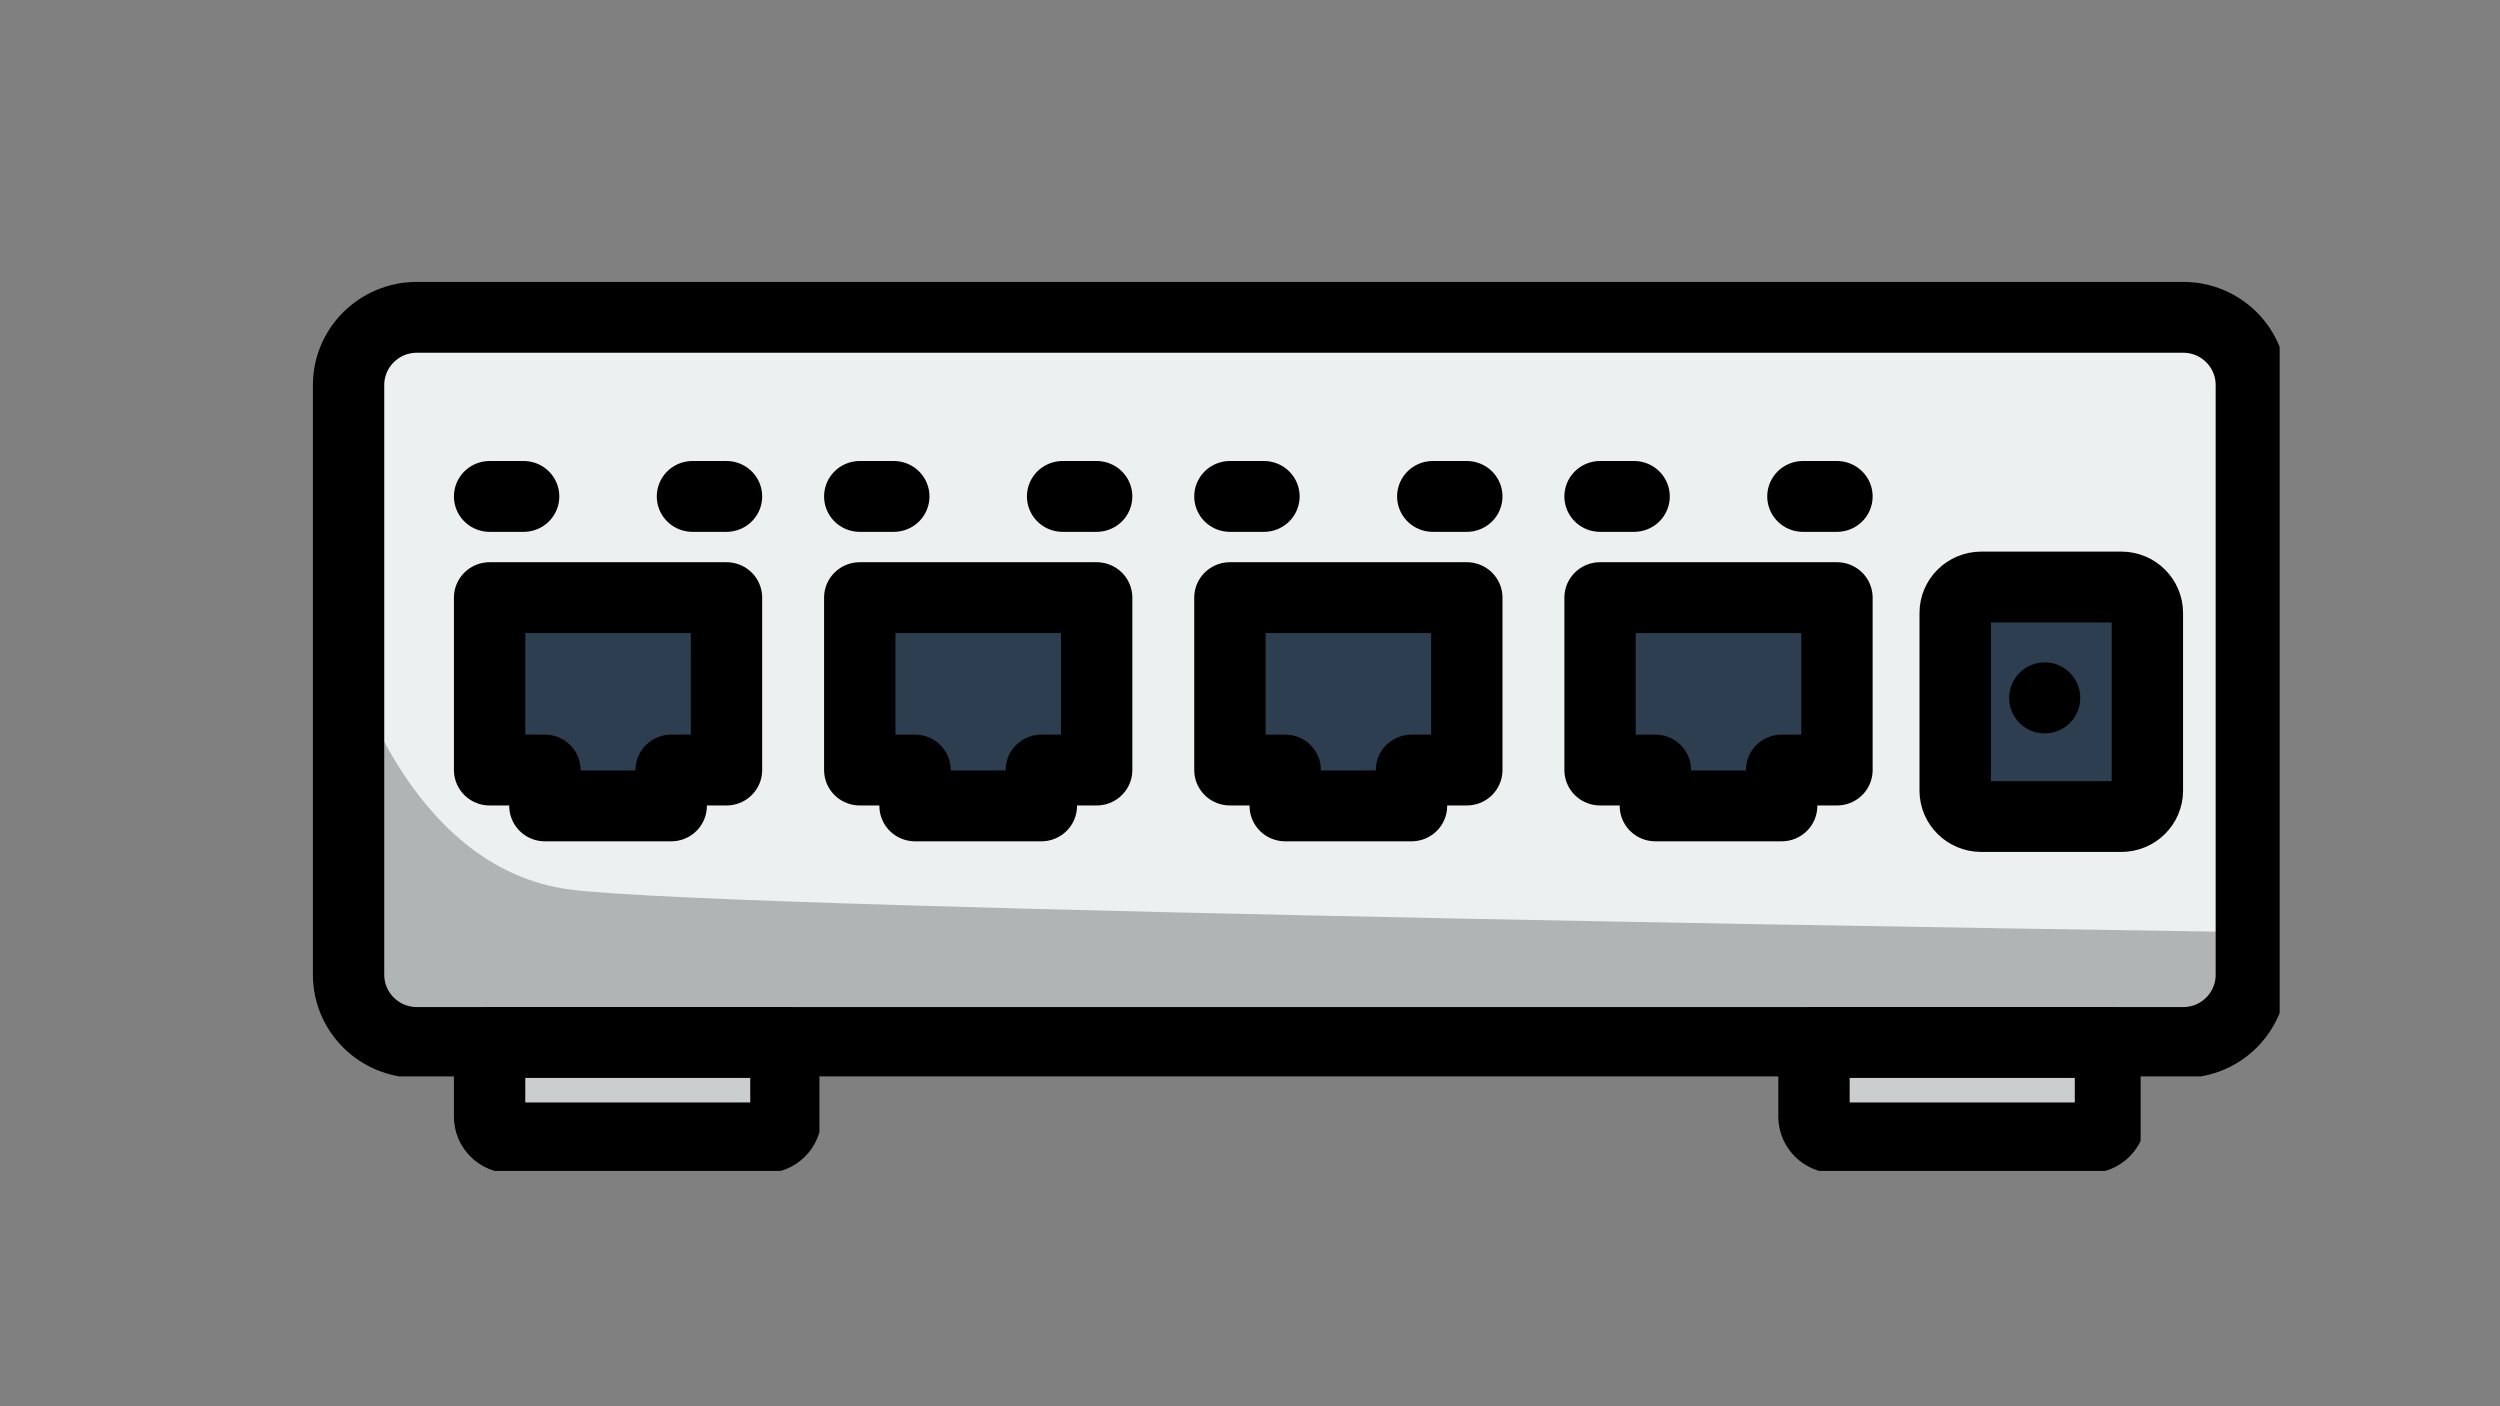 <svg xmlns="http://www.w3.org/2000/svg" xmlns:xlink="http://www.w3.org/1999/xlink" width="1920" zoomAndPan="magnify" viewBox="0 0 1440 810" height="1080" preserveAspectRatio="xMidYMid meet" version="1.0"><rect x="0" y="0" width="1440" height="810" fill="#808080" stroke="none"/><defs><clipPath id="d282684da2"><path d="M 179.832 159.223 L 1313.082 159.223 L 1313.082 620 L 179.832 620 Z M 179.832 159.223 " clip-rule="nonzero"/></clipPath><clipPath id="a21c908cc6"><path d="M 1021 578 L 1233 578 L 1233 674.473 L 1021 674.473 Z M 1021 578 " clip-rule="nonzero"/></clipPath><clipPath id="c69bb491b6"><path d="M 260 578 L 472 578 L 472 674.473 L 260 674.473 Z M 260 578 " clip-rule="nonzero"/></clipPath></defs><path fill="#ecf0f1" d="M 1253.484 179.836 L 239.516 179.836 C 217.867 179.836 200.312 197.383 200.312 219.016 L 200.312 559.695 C 200.312 581.328 217.867 598.871 239.516 598.871 L 1253.484 598.871 C 1275.133 598.871 1292.602 581.328 1292.602 559.695 L 1292.602 219.016 C 1292.602 197.383 1275.133 179.836 1253.484 179.836 " fill-opacity="1" fill-rule="nonzero"/><path fill="#b1b4b5" d="M 1292.602 536.844 L 1292.602 559.695 C 1292.602 581.332 1275.141 598.867 1253.484 598.867 L 239.512 598.867 C 217.867 598.867 200.312 581.332 200.312 559.695 L 200.312 375.766 C 200.312 375.766 232.344 500.238 328.82 512.449 C 425.297 524.648 1292.602 536.844 1292.602 536.844 " fill-opacity="1" fill-rule="nonzero"/><g clip-path="url(#d282684da2)"><path stroke-linecap="butt" transform="matrix(0.137, 0, 0, -0.136, 63.775, 1099.099)" fill="none" stroke-linejoin="round" d="M 8713.511 6737.66 L 1287.135 6737.66 C 1128.58 6737.66 1000.009 6609.052 1000.009 6450.496 L 1000.009 3953.513 C 1000.009 3794.957 1128.58 3666.377 1287.135 3666.377 L 8713.511 3666.377 C 8872.065 3666.377 9000.008 3794.957 9000.008 3953.513 L 9000.008 6450.496 C 9000.008 6609.052 8872.065 6737.66 8713.511 6737.66 Z M 8713.511 6737.66 " stroke="#000000" stroke-width="300" stroke-opacity="1" stroke-miterlimit="10"/></g><path fill="#2c3e50" d="M 1122.586 453.387 L 1122.586 350.676 C 1122.586 342.402 1129.312 335.68 1137.594 335.68 L 1218 335.68 C 1226.188 335.68 1232.918 342.402 1232.918 350.676 L 1232.918 453.387 C 1232.918 461.574 1226.188 468.297 1218 468.297 L 1137.594 468.297 C 1129.312 468.297 1122.586 461.574 1122.586 453.387 " fill-opacity="1" fill-rule="nonzero"/><path stroke-linecap="butt" transform="matrix(0.137, 0, 0, -0.136, 63.775, 1099.099)" fill="none" stroke-linejoin="round" d="M 7754.802 4732.693 L 7754.802 5485.504 C 7754.802 5546.143 7804.068 5595.416 7864.72 5595.416 L 8453.621 5595.416 C 8513.587 5595.416 8562.881 5546.143 8562.881 5485.504 L 8562.881 4732.693 C 8562.881 4672.683 8513.587 4623.41 8453.621 4623.41 L 7864.72 4623.41 C 7804.068 4623.41 7754.802 4672.683 7754.802 4732.693 Z M 7754.802 4732.693 " stroke="#000000" stroke-width="300" stroke-opacity="1" stroke-miterlimit="10"/><path fill="#cacecf" d="M 1211.734 598.871 L 1211.734 641.727 C 1211.734 648.543 1206.188 653.996 1199.359 653.996 L 1053.914 653.996 C 1047.09 653.996 1041.539 648.543 1041.539 641.727 L 1041.539 598.871 L 1211.734 598.871 " fill-opacity="1" fill-rule="nonzero"/><g clip-path="url(#a21c908cc6)"><path stroke-linecap="butt" transform="matrix(0.137, 0, 0, -0.136, 63.775, 1099.099)" fill="none" stroke-linejoin="round" d="M 8407.731 3666.377 L 8407.731 3352.272 C 8407.731 3302.312 8367.105 3262.343 8317.096 3262.343 L 7251.844 3262.343 C 7201.863 3262.343 7161.209 3302.312 7161.209 3352.272 L 7161.209 3666.377 Z M 8407.731 3666.377 " stroke="#000000" stroke-width="300" stroke-opacity="1" stroke-miterlimit="10"/></g><path fill="#000000" d="M 1177.777 381.523 C 1189.066 381.523 1198.234 390.684 1198.234 402.008 C 1198.234 413.293 1189.066 422.453 1177.777 422.453 C 1166.441 422.453 1157.273 413.293 1157.273 402.008 C 1157.273 390.684 1166.441 381.523 1177.777 381.523 " fill-opacity="1" fill-rule="nonzero"/><path fill="#2c3e50" d="M 313.02 462.16 L 313.02 441.438 L 281.27 441.438 L 281.27 341.812 L 417.262 341.812 L 417.262 441.438 L 385.516 441.438 L 385.516 462.16 L 313.02 462.16 " fill-opacity="1" fill-rule="nonzero"/><path stroke-linecap="butt" transform="matrix(0.137, 0, 0, -0.136, 63.775, 1099.099)" fill="none" stroke-linejoin="round" d="M 1825.482 4668.389 L 1825.482 4820.274 L 1592.943 4820.274 L 1592.943 5550.466 L 2588.959 5550.466 L 2588.959 4820.274 L 2356.449 4820.274 L 2356.449 4668.389 Z M 1825.482 4668.389 " stroke="#000000" stroke-width="300" stroke-opacity="1" stroke-miterlimit="10"/><path fill="#2c3e50" d="M 525.504 462.16 L 525.504 441.438 L 493.758 441.438 L 493.758 341.812 L 629.75 341.812 L 629.75 441.438 L 598 441.438 L 598 462.16 L 525.504 462.16 " fill-opacity="1" fill-rule="nonzero"/><path stroke-linecap="butt" transform="matrix(0.137, 0, 0, -0.136, 63.775, 1099.099)" fill="none" stroke-linejoin="round" d="M 3381.732 4668.389 L 3381.732 4820.274 L 3149.222 4820.274 L 3149.222 5550.466 L 4145.238 5550.466 L 4145.238 4820.274 L 3912.699 4820.274 L 3912.699 4668.389 Z M 3381.732 4668.389 " stroke="#000000" stroke-width="300" stroke-opacity="1" stroke-miterlimit="10"/><path fill="#2c3e50" d="M 737.992 462.16 L 737.992 441.438 L 706.246 441.438 L 706.246 341.812 L 842.234 341.812 L 842.234 441.438 L 810.488 441.438 L 810.488 462.16 L 737.992 462.16 " fill-opacity="1" fill-rule="nonzero"/><path stroke-linecap="butt" transform="matrix(0.137, 0, 0, -0.136, 63.775, 1099.099)" fill="none" stroke-linejoin="round" d="M 4938.011 4668.389 L 4938.011 4820.274 L 4705.5 4820.274 L 4705.5 5550.466 L 5701.488 5550.466 L 5701.488 4820.274 L 5468.977 4820.274 L 5468.977 4668.389 Z M 4938.011 4668.389 " stroke="#000000" stroke-width="300" stroke-opacity="1" stroke-miterlimit="10"/><path fill="#2c3e50" d="M 950.477 462.16 L 950.477 441.438 L 918.73 441.438 L 918.73 341.812 L 1054.723 341.812 L 1054.723 441.438 L 1022.973 441.438 L 1022.973 462.16 L 950.477 462.16 " fill-opacity="1" fill-rule="nonzero"/><path stroke-linecap="butt" transform="matrix(0.137, 0, 0, -0.136, 63.775, 1099.099)" fill="none" stroke-linejoin="round" d="M 6494.261 4668.389 L 6494.261 4820.274 L 6261.75 4820.274 L 6261.75 5550.466 L 7257.766 5550.466 L 7257.766 4820.274 L 7025.227 4820.274 L 7025.227 4668.389 Z M 6494.261 4668.389 " stroke="#000000" stroke-width="300" stroke-opacity="1" stroke-miterlimit="10"/><path fill="#cacecf" d="M 451.371 598.871 L 451.371 641.727 C 451.371 648.543 445.82 653.996 439 653.996 L 293.551 653.996 C 286.723 653.996 281.27 648.543 281.27 641.727 L 281.27 598.871 L 451.371 598.871 " fill-opacity="1" fill-rule="nonzero"/><g clip-path="url(#c69bb491b6)"><path stroke-linecap="butt" transform="matrix(0.137, 0, 0, -0.136, 63.775, 1099.099)" fill="none" stroke-linejoin="round" d="M 2838.779 3666.377 L 2838.779 3352.272 C 2838.779 3302.312 2798.124 3262.343 2748.172 3262.343 L 1682.892 3262.343 C 1632.882 3262.343 1592.943 3302.312 1592.943 3352.272 L 1592.943 3666.377 Z M 2838.779 3666.377 " stroke="#000000" stroke-width="300" stroke-opacity="1" stroke-miterlimit="10"/></g><path stroke-linecap="round" transform="matrix(0.137, 0, 0, -0.136, 63.775, 1099.099)" fill="none" stroke-linejoin="round" d="M 1592.943 5979.094 L 1736.049 5979.094 " stroke="#000000" stroke-width="300" stroke-opacity="1" stroke-miterlimit="10"/><path stroke-linecap="round" transform="matrix(0.137, 0, 0, -0.136, 63.775, 1099.099)" fill="none" stroke-linejoin="round" d="M 2445.854 5979.094 L 2588.959 5979.094 " stroke="#000000" stroke-width="300" stroke-opacity="1" stroke-miterlimit="10"/><path stroke-linecap="round" transform="matrix(0.137, 0, 0, -0.136, 63.775, 1099.099)" fill="none" stroke-linejoin="round" d="M 3149.222 5979.094 L 3292.299 5979.094 " stroke="#000000" stroke-width="300" stroke-opacity="1" stroke-miterlimit="10"/><path stroke-linecap="round" transform="matrix(0.137, 0, 0, -0.136, 63.775, 1099.099)" fill="none" stroke-linejoin="round" d="M 4002.104 5979.094 L 4145.238 5979.094 " stroke="#000000" stroke-width="300" stroke-opacity="1" stroke-miterlimit="10"/><path stroke-linecap="round" transform="matrix(0.137, 0, 0, -0.136, 63.775, 1099.099)" fill="none" stroke-linejoin="round" d="M 4705.5 5979.094 L 4848.606 5979.094 " stroke="#000000" stroke-width="300" stroke-opacity="1" stroke-miterlimit="10"/><path stroke-linecap="round" transform="matrix(0.137, 0, 0, -0.136, 63.775, 1099.099)" fill="none" stroke-linejoin="round" d="M 5558.411 5979.094 L 5701.488 5979.094 " stroke="#000000" stroke-width="300" stroke-opacity="1" stroke-miterlimit="10"/><path stroke-linecap="round" transform="matrix(0.137, 0, 0, -0.136, 63.775, 1099.099)" fill="none" stroke-linejoin="round" d="M 6261.75 5979.094 L 6404.856 5979.094 " stroke="#000000" stroke-width="300" stroke-opacity="1" stroke-miterlimit="10"/><path stroke-linecap="round" transform="matrix(0.137, 0, 0, -0.136, 63.775, 1099.099)" fill="none" stroke-linejoin="round" d="M 7114.661 5979.094 L 7257.766 5979.094 " stroke="#000000" stroke-width="300" stroke-opacity="1" stroke-miterlimit="10"/></svg>